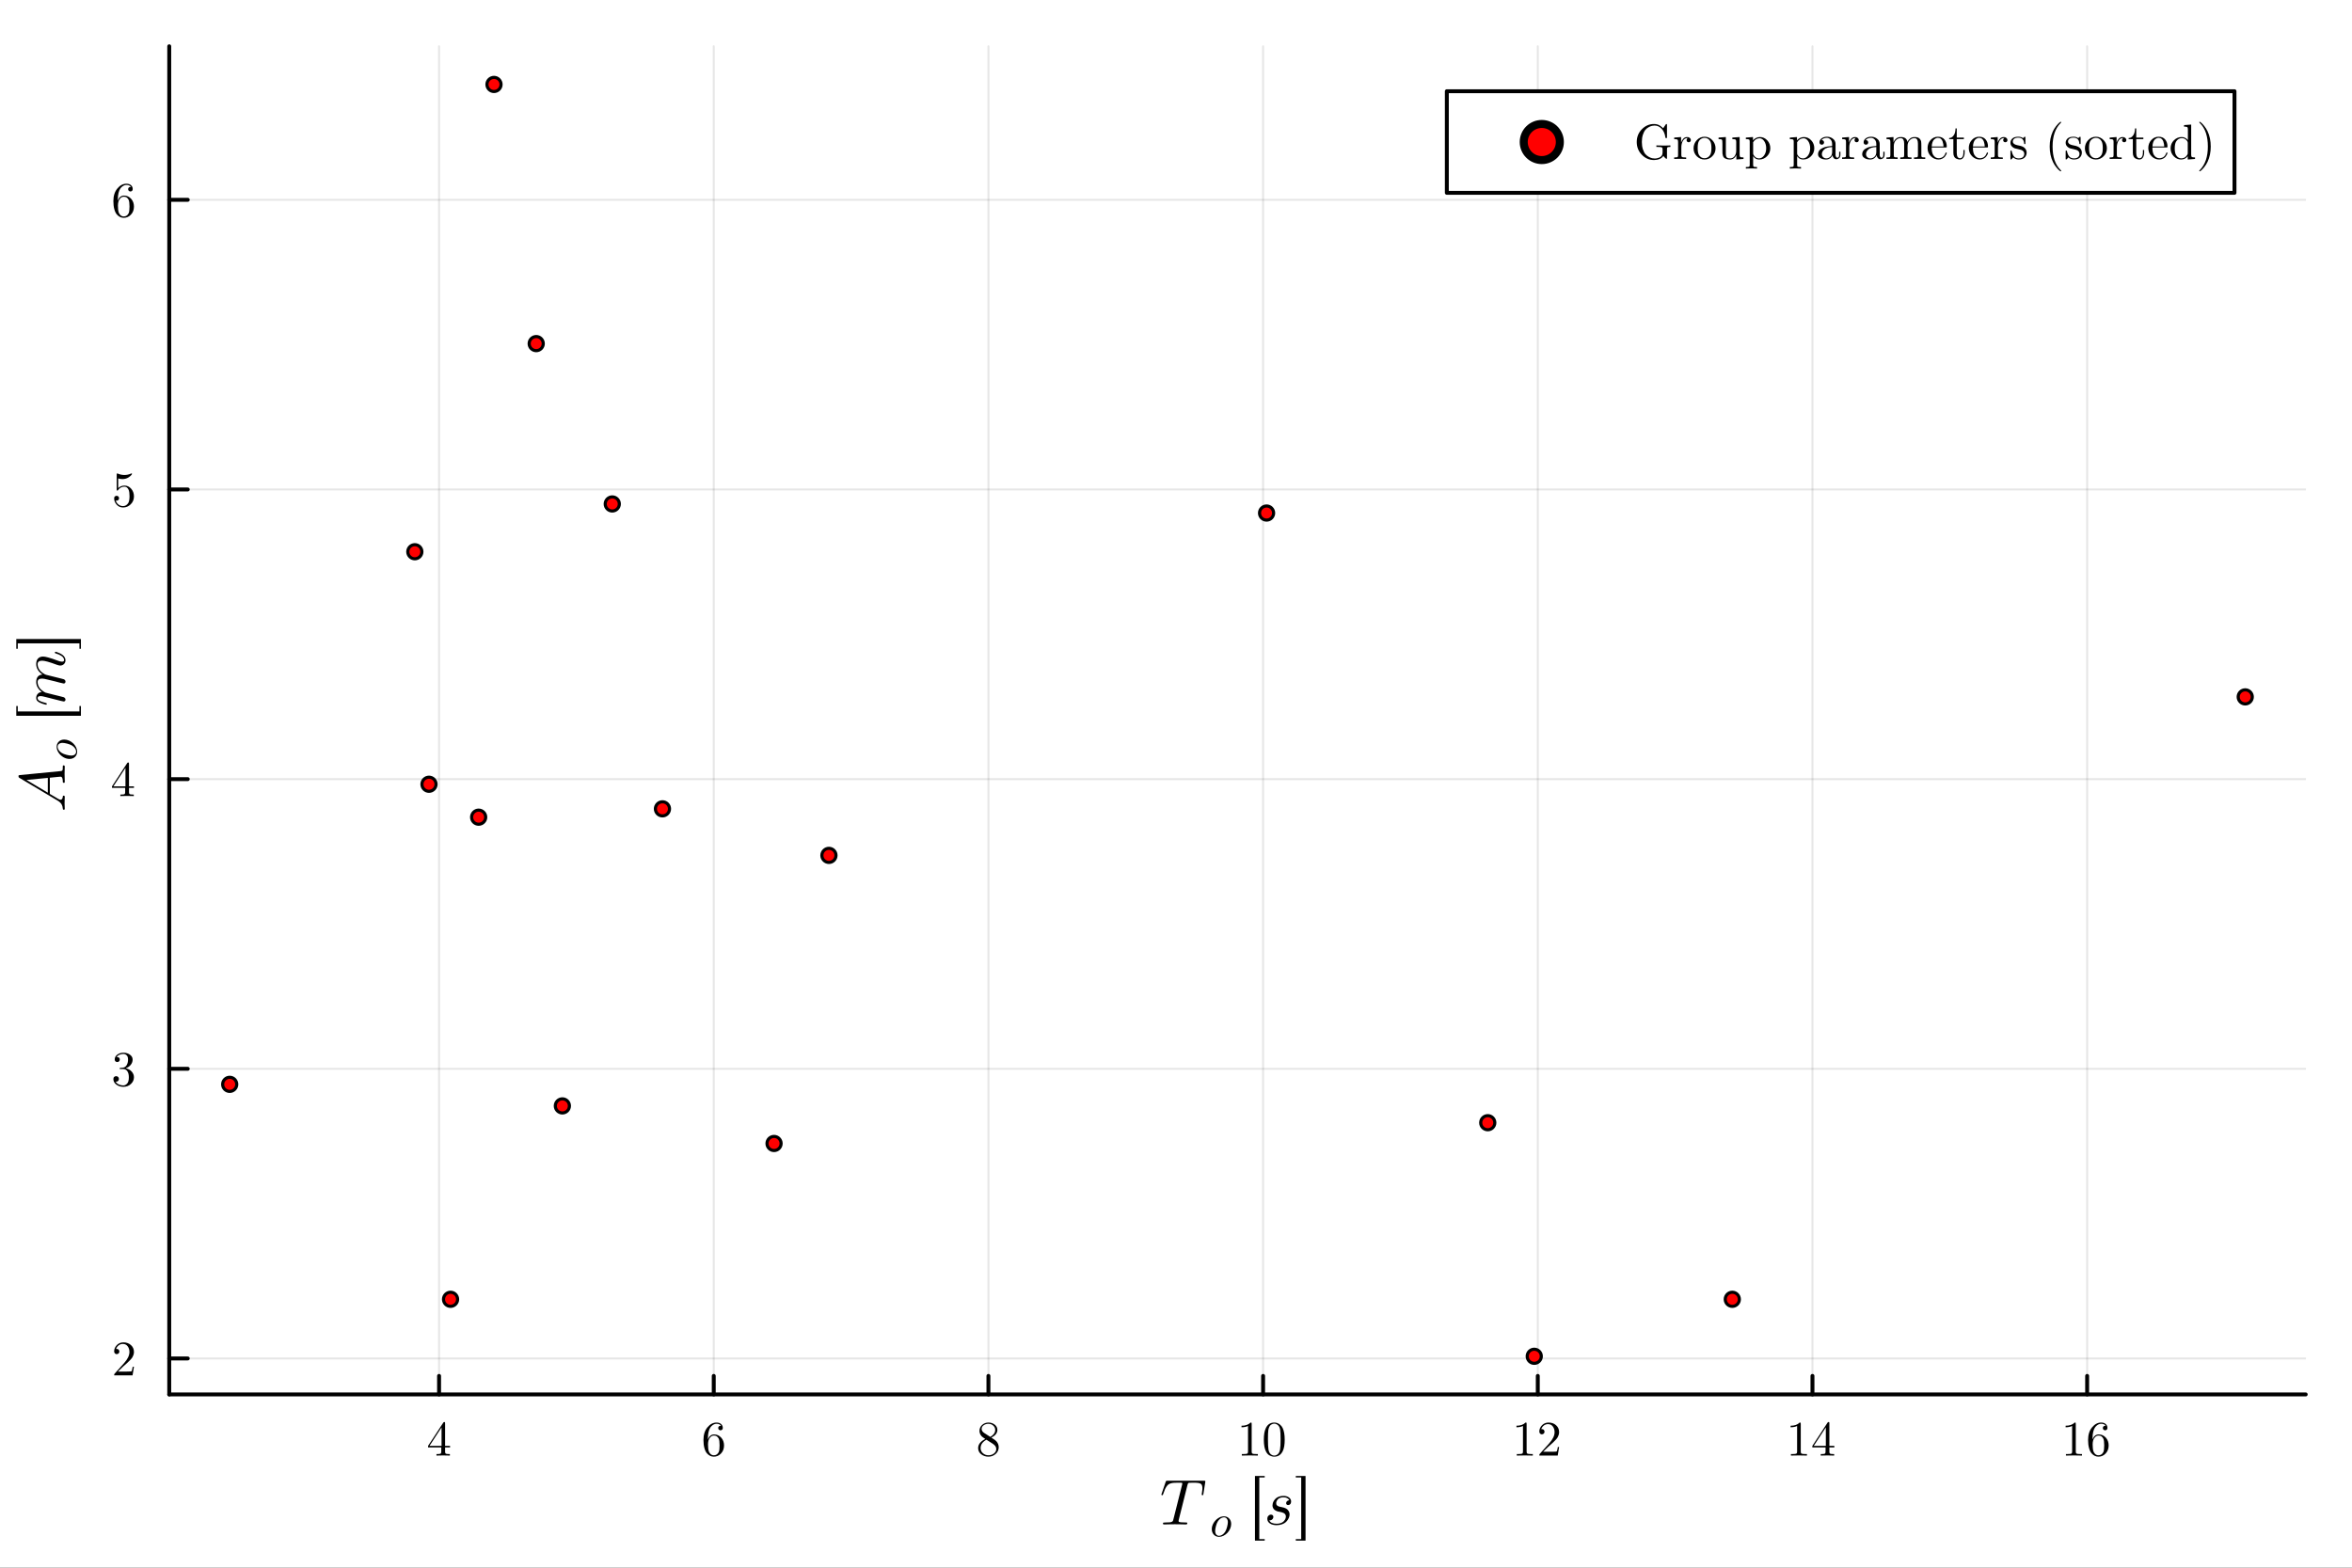 <?xml version="1.0" encoding="utf-8"?>
<svg xmlns="http://www.w3.org/2000/svg" xmlns:xlink="http://www.w3.org/1999/xlink" width="600" height="400" viewBox="0 0 2400 1600">
<rect x="0" y="0" width="2400" height="1600" fill="#333333" stroke="none"/>
<defs>
  <clipPath id="clip670">
    <rect x="0" y="0" width="2400" height="1600"/>
  </clipPath>
</defs>
<path clip-path="url(#clip670)" d="M0 1600 L2400 1600 L2400 0 L0 0  Z" fill="#ffffff" fill-rule="evenodd" fill-opacity="1"/>
<defs>
  <clipPath id="clip671">
    <rect x="480" y="0" width="1681" height="1600"/>
  </clipPath>
</defs>
<path clip-path="url(#clip670)" d="M172.691 1423.18 L2352.76 1423.18 L2352.76 47.244 L172.691 47.244  Z" fill="#ffffff" fill-rule="evenodd" fill-opacity="1"/>
<defs>
  <clipPath id="clip672">
    <rect x="172" y="47" width="2181" height="1377"/>
  </clipPath>
</defs>
<polyline clip-path="url(#clip672)" style="stroke:#000000; stroke-linecap:round; stroke-linejoin:round; stroke-width:2; stroke-opacity:0.1; fill:none" points="448.03,1423.18 448.03,47.244 "/>
<polyline clip-path="url(#clip672)" style="stroke:#000000; stroke-linecap:round; stroke-linejoin:round; stroke-width:2; stroke-opacity:0.1; fill:none" points="728.315,1423.18 728.315,47.244 "/>
<polyline clip-path="url(#clip672)" style="stroke:#000000; stroke-linecap:round; stroke-linejoin:round; stroke-width:2; stroke-opacity:0.1; fill:none" points="1008.6,1423.18 1008.6,47.244 "/>
<polyline clip-path="url(#clip672)" style="stroke:#000000; stroke-linecap:round; stroke-linejoin:round; stroke-width:2; stroke-opacity:0.1; fill:none" points="1288.88,1423.18 1288.88,47.244 "/>
<polyline clip-path="url(#clip672)" style="stroke:#000000; stroke-linecap:round; stroke-linejoin:round; stroke-width:2; stroke-opacity:0.1; fill:none" points="1569.17,1423.18 1569.17,47.244 "/>
<polyline clip-path="url(#clip672)" style="stroke:#000000; stroke-linecap:round; stroke-linejoin:round; stroke-width:2; stroke-opacity:0.1; fill:none" points="1849.45,1423.18 1849.45,47.244 "/>
<polyline clip-path="url(#clip672)" style="stroke:#000000; stroke-linecap:round; stroke-linejoin:round; stroke-width:2; stroke-opacity:0.1; fill:none" points="2129.74,1423.18 2129.74,47.244 "/>
<polyline clip-path="url(#clip670)" style="stroke:#000000; stroke-linecap:round; stroke-linejoin:round; stroke-width:4; stroke-opacity:1; fill:none" points="172.691,1423.18 2352.76,1423.18 "/>
<polyline clip-path="url(#clip670)" style="stroke:#000000; stroke-linecap:round; stroke-linejoin:round; stroke-width:4; stroke-opacity:1; fill:none" points="448.03,1423.18 448.03,1404.28 "/>
<polyline clip-path="url(#clip670)" style="stroke:#000000; stroke-linecap:round; stroke-linejoin:round; stroke-width:4; stroke-opacity:1; fill:none" points="728.315,1423.18 728.315,1404.28 "/>
<polyline clip-path="url(#clip670)" style="stroke:#000000; stroke-linecap:round; stroke-linejoin:round; stroke-width:4; stroke-opacity:1; fill:none" points="1008.6,1423.18 1008.6,1404.28 "/>
<polyline clip-path="url(#clip670)" style="stroke:#000000; stroke-linecap:round; stroke-linejoin:round; stroke-width:4; stroke-opacity:1; fill:none" points="1288.88,1423.18 1288.88,1404.28 "/>
<polyline clip-path="url(#clip670)" style="stroke:#000000; stroke-linecap:round; stroke-linejoin:round; stroke-width:4; stroke-opacity:1; fill:none" points="1569.17,1423.18 1569.17,1404.28 "/>
<polyline clip-path="url(#clip670)" style="stroke:#000000; stroke-linecap:round; stroke-linejoin:round; stroke-width:4; stroke-opacity:1; fill:none" points="1849.45,1423.18 1849.45,1404.28 "/>
<polyline clip-path="url(#clip670)" style="stroke:#000000; stroke-linecap:round; stroke-linejoin:round; stroke-width:4; stroke-opacity:1; fill:none" points="2129.74,1423.18 2129.74,1404.28 "/>
<path clip-path="url(#clip670)" d="M436.814 1477.23 L436.814 1475.67 L452.353 1451.93 Q452.748 1451.32 453.366 1451.34 Q453.934 1451.34 454.057 1451.56 Q454.181 1451.79 454.181 1452.65 L454.181 1475.67 L459.245 1475.67 L459.245 1477.23 L454.181 1477.23 L454.181 1481.63 Q454.181 1483.08 454.774 1483.55 Q455.391 1484.02 458.01 1484.02 L459.072 1484.02 L459.072 1485.58 Q456.997 1485.43 452.205 1485.43 Q447.437 1485.43 445.362 1485.58 L445.362 1484.02 L446.424 1484.02 Q449.043 1484.02 449.66 1483.58 Q450.278 1483.11 450.278 1481.63 L450.278 1477.23 L436.814 1477.23 M438.247 1475.67 L450.574 1475.67 L450.574 1456.8 L438.247 1475.67 Z" fill="#000000" fill-rule="nonzero" fill-opacity="1" /><path clip-path="url(#clip670)" d="M717.816 1469.6 Q717.816 1461.64 721.867 1456.78 Q725.918 1451.88 731.131 1451.88 Q734.169 1451.88 735.849 1453.44 Q737.554 1454.97 737.554 1457.34 Q737.554 1458.65 736.788 1459.22 Q736.022 1459.79 735.231 1459.79 Q734.317 1459.79 733.601 1459.17 Q732.885 1458.55 732.885 1457.44 Q732.885 1455.17 735.676 1455.17 Q734.367 1453.14 731.23 1453.14 Q730.266 1453.14 729.278 1453.44 Q728.29 1453.71 727.005 1454.65 Q725.721 1455.59 724.733 1457.07 Q723.744 1458.55 723.053 1461.35 Q722.361 1464.14 722.361 1467.77 L722.361 1468.98 Q724.436 1463.96 728.685 1463.99 Q732.934 1463.99 735.874 1467.23 Q738.813 1470.46 738.813 1475.25 Q738.813 1480.17 735.75 1483.43 Q732.687 1486.69 728.389 1486.69 Q726.462 1486.69 724.708 1485.88 Q722.979 1485.09 721.348 1483.26 Q719.742 1481.43 718.779 1477.92 Q717.816 1474.41 717.816 1469.6 M722.46 1474.14 Q722.46 1479.11 723.374 1481.48 Q723.522 1481.87 723.843 1482.42 Q724.189 1482.96 724.757 1483.68 Q725.35 1484.37 726.314 1484.84 Q727.277 1485.28 728.389 1485.28 Q731.773 1485.28 733.403 1482 Q734.268 1480.17 734.268 1475.2 Q734.268 1470.14 733.354 1468.29 Q731.798 1465.15 728.636 1465.15 Q726.511 1465.15 725.029 1466.61 Q723.571 1468.07 723.003 1470.02 Q722.46 1471.97 722.46 1474.14 Z" fill="#000000" fill-rule="nonzero" fill-opacity="1" /><path clip-path="url(#clip670)" d="M998.1 1477.95 Q998.1 1472.29 1005.39 1468.63 Q1002.25 1466.51 1001.68 1465.89 Q999.459 1463.42 999.459 1460.33 Q999.459 1456.8 1002.13 1454.35 Q1004.82 1451.88 1008.62 1451.88 Q1012.26 1451.88 1015 1453.98 Q1017.74 1456.08 1017.74 1459.42 Q1017.74 1464.11 1011.61 1467.27 Q1015.66 1469.79 1016.63 1470.86 Q1019.1 1473.6 1019.1 1477.08 Q1019.1 1481.13 1015.99 1483.92 Q1012.87 1486.69 1008.57 1486.69 Q1004.38 1486.69 1001.24 1484.25 Q998.1 1481.8 998.1 1477.95 M1000.62 1477.95 Q1000.62 1481.08 1002.97 1483.18 Q1005.34 1485.28 1008.62 1485.28 Q1011.81 1485.28 1014.18 1483.46 Q1016.58 1481.63 1016.58 1478.91 Q1016.58 1477.85 1016.21 1476.93 Q1015.86 1476.02 1015.15 1475.3 Q1014.45 1474.56 1014.01 1474.24 Q1013.59 1473.9 1012.77 1473.33 L1006.55 1469.4 Q1000.62 1472.68 1000.62 1477.95 M1001.68 1458.36 Q1001.68 1460.78 1004.23 1462.46 L1010.5 1466.51 Q1015.52 1463.57 1015.52 1459.42 Q1015.52 1456.73 1013.47 1454.95 Q1011.42 1453.14 1008.57 1453.14 Q1005.78 1453.14 1003.73 1454.63 Q1001.68 1456.08 1001.68 1458.36 Z" fill="#000000" fill-rule="nonzero" fill-opacity="1" /><path clip-path="url(#clip670)" d="M1266.85 1456.7 L1266.85 1455.12 Q1272.93 1455.12 1276.06 1451.88 Q1276.93 1451.88 1277.08 1452.08 Q1277.22 1452.28 1277.22 1453.19 L1277.22 1481.58 Q1277.22 1483.08 1277.97 1483.55 Q1278.71 1484.02 1281.94 1484.02 L1283.55 1484.02 L1283.55 1485.58 Q1281.77 1485.43 1275.35 1485.43 Q1268.92 1485.43 1267.17 1485.58 L1267.17 1484.02 L1268.78 1484.02 Q1271.96 1484.02 1272.73 1483.58 Q1273.49 1483.11 1273.49 1481.58 L1273.49 1455.37 Q1270.85 1456.7 1266.85 1456.7 Z" fill="#000000" fill-rule="nonzero" fill-opacity="1" /><path clip-path="url(#clip670)" d="M1289.63 1469.4 Q1289.63 1461.96 1291.5 1457.91 Q1294.12 1451.88 1300.3 1451.88 Q1301.61 1451.88 1302.97 1452.26 Q1304.35 1452.6 1306.08 1453.96 Q1307.83 1455.32 1308.89 1457.54 Q1310.92 1461.84 1310.92 1469.4 Q1310.92 1476.79 1309.04 1480.81 Q1306.3 1486.69 1300.25 1486.69 Q1297.98 1486.69 1295.65 1485.53 Q1293.36 1484.37 1291.9 1481.58 Q1289.63 1477.4 1289.63 1469.4 M1293.82 1468.78 Q1293.82 1476.41 1294.37 1479.45 Q1294.99 1482.74 1296.67 1484.17 Q1298.37 1485.58 1300.25 1485.58 Q1302.27 1485.58 1303.95 1484.07 Q1305.66 1482.54 1306.18 1479.26 Q1306.74 1476.02 1306.72 1468.78 Q1306.72 1461.74 1306.23 1458.92 Q1305.56 1455.64 1303.78 1454.33 Q1302.03 1453 1300.25 1453 Q1299.58 1453 1298.86 1453.19 Q1298.17 1453.39 1297.16 1453.96 Q1296.15 1454.53 1295.36 1455.94 Q1294.59 1457.34 1294.22 1459.47 Q1293.82 1462.21 1293.82 1468.78 Z" fill="#000000" fill-rule="nonzero" fill-opacity="1" /><path clip-path="url(#clip670)" d="M1547.41 1456.7 L1547.41 1455.12 Q1553.48 1455.12 1556.62 1451.88 Q1557.48 1451.88 1557.63 1452.08 Q1557.78 1452.28 1557.78 1453.19 L1557.78 1481.58 Q1557.78 1483.08 1558.52 1483.55 Q1559.26 1484.02 1562.5 1484.02 L1564.1 1484.02 L1564.1 1485.58 Q1562.33 1485.43 1555.9 1485.43 Q1549.48 1485.43 1547.73 1485.58 L1547.73 1484.02 L1549.33 1484.02 Q1552.52 1484.02 1553.28 1483.58 Q1554.05 1483.11 1554.05 1481.58 L1554.05 1455.37 Q1551.41 1456.7 1547.41 1456.7 Z" fill="#000000" fill-rule="nonzero" fill-opacity="1" /><path clip-path="url(#clip670)" d="M1570.73 1485.58 Q1570.73 1484.67 1570.8 1484.39 Q1570.9 1484.12 1571.29 1483.7 L1581 1472.88 Q1586.31 1466.9 1586.31 1461.69 Q1586.31 1458.31 1584.53 1455.89 Q1582.78 1453.47 1579.54 1453.47 Q1577.32 1453.47 1575.44 1454.82 Q1573.57 1456.18 1572.7 1458.6 Q1572.85 1458.55 1573.37 1458.55 Q1574.63 1458.55 1575.32 1459.34 Q1576.04 1460.14 1576.04 1461.2 Q1576.04 1462.56 1575.15 1463.22 Q1574.28 1463.87 1573.42 1463.87 Q1573.07 1463.87 1572.6 1463.79 Q1572.16 1463.72 1571.44 1463.03 Q1570.73 1462.31 1570.73 1461.05 Q1570.73 1457.52 1573.39 1454.7 Q1576.09 1451.88 1580.19 1451.88 Q1584.83 1451.88 1587.87 1454.65 Q1590.93 1457.39 1590.93 1461.69 Q1590.93 1463.2 1590.46 1464.58 Q1590.02 1465.94 1589.4 1467 Q1588.81 1468.07 1587.18 1469.77 Q1585.55 1471.47 1584.24 1472.68 Q1582.93 1473.9 1579.99 1476.46 L1574.63 1481.68 L1583.74 1481.68 Q1588.19 1481.68 1588.54 1481.28 Q1589.03 1480.57 1589.65 1476.79 L1590.93 1476.79 L1589.5 1485.58 L1570.73 1485.58 Z" fill="#000000" fill-rule="nonzero" fill-opacity="1" /><path clip-path="url(#clip670)" d="M1827.13 1456.7 L1827.13 1455.12 Q1833.21 1455.12 1836.35 1451.88 Q1837.21 1451.88 1837.36 1452.08 Q1837.51 1452.28 1837.51 1453.19 L1837.51 1481.58 Q1837.51 1483.08 1838.25 1483.55 Q1838.99 1484.02 1842.23 1484.02 L1843.83 1484.02 L1843.83 1485.58 Q1842.06 1485.43 1835.63 1485.43 Q1829.21 1485.43 1827.46 1485.58 L1827.46 1484.02 L1829.06 1484.02 Q1832.25 1484.02 1833.01 1483.58 Q1833.78 1483.11 1833.78 1481.58 L1833.78 1455.37 Q1831.14 1456.7 1827.13 1456.7 Z" fill="#000000" fill-rule="nonzero" fill-opacity="1" /><path clip-path="url(#clip670)" d="M1849.34 1477.23 L1849.34 1475.67 L1864.88 1451.93 Q1865.28 1451.32 1865.89 1451.34 Q1866.46 1451.34 1866.59 1451.56 Q1866.71 1451.79 1866.71 1452.65 L1866.71 1475.67 L1871.77 1475.67 L1871.77 1477.23 L1866.71 1477.23 L1866.71 1481.63 Q1866.71 1483.08 1867.3 1483.55 Q1867.92 1484.02 1870.54 1484.02 L1871.6 1484.02 L1871.6 1485.58 Q1869.53 1485.43 1864.73 1485.43 Q1859.97 1485.43 1857.89 1485.58 L1857.89 1484.02 L1858.95 1484.02 Q1861.57 1484.02 1862.19 1483.58 Q1862.81 1483.11 1862.81 1481.63 L1862.81 1477.23 L1849.34 1477.23 M1850.78 1475.67 L1863.1 1475.67 L1863.1 1456.8 L1850.78 1475.67 Z" fill="#000000" fill-rule="nonzero" fill-opacity="1" /><path clip-path="url(#clip670)" d="M2107.78 1456.7 L2107.78 1455.12 Q2113.85 1455.12 2116.99 1451.88 Q2117.86 1451.88 2118 1452.08 Q2118.15 1452.28 2118.15 1453.19 L2118.15 1481.58 Q2118.15 1483.08 2118.89 1483.55 Q2119.64 1484.02 2122.87 1484.02 L2124.48 1484.02 L2124.48 1485.58 Q2122.7 1485.43 2116.28 1485.43 Q2109.85 1485.43 2108.1 1485.58 L2108.1 1484.02 L2109.7 1484.02 Q2112.89 1484.02 2113.66 1483.58 Q2114.42 1483.11 2114.42 1481.58 L2114.42 1455.37 Q2111.78 1456.7 2107.78 1456.7 Z" fill="#000000" fill-rule="nonzero" fill-opacity="1" /><path clip-path="url(#clip670)" d="M2130.7 1469.6 Q2130.7 1461.64 2134.75 1456.78 Q2138.8 1451.88 2144.02 1451.88 Q2147.06 1451.88 2148.74 1453.44 Q2150.44 1454.97 2150.44 1457.34 Q2150.44 1458.65 2149.67 1459.22 Q2148.91 1459.79 2148.12 1459.79 Q2147.2 1459.79 2146.49 1459.17 Q2145.77 1458.55 2145.77 1457.44 Q2145.77 1455.17 2148.56 1455.17 Q2147.25 1453.14 2144.12 1453.14 Q2143.15 1453.14 2142.16 1453.44 Q2141.18 1453.71 2139.89 1454.65 Q2138.61 1455.59 2137.62 1457.07 Q2136.63 1458.55 2135.94 1461.35 Q2135.25 1464.14 2135.25 1467.77 L2135.25 1468.98 Q2137.32 1463.96 2141.57 1463.99 Q2145.82 1463.99 2148.76 1467.23 Q2151.7 1470.46 2151.7 1475.25 Q2151.7 1480.17 2148.64 1483.43 Q2145.57 1486.69 2141.28 1486.69 Q2139.35 1486.69 2137.59 1485.88 Q2135.87 1485.09 2134.23 1483.26 Q2132.63 1481.43 2131.67 1477.92 Q2130.7 1474.41 2130.7 1469.6 M2135.35 1474.14 Q2135.35 1479.11 2136.26 1481.48 Q2136.41 1481.87 2136.73 1482.42 Q2137.08 1482.96 2137.64 1483.68 Q2138.24 1484.37 2139.2 1484.84 Q2140.16 1485.28 2141.28 1485.28 Q2144.66 1485.28 2146.29 1482 Q2147.15 1480.17 2147.15 1475.2 Q2147.15 1470.14 2146.24 1468.29 Q2144.68 1465.15 2141.52 1465.15 Q2139.4 1465.15 2137.92 1466.61 Q2136.46 1468.07 2135.89 1470.02 Q2135.35 1471.97 2135.35 1474.14 Z" fill="#000000" fill-rule="nonzero" fill-opacity="1" /><path clip-path="url(#clip670)" d="M1229.93 1511.94 Q1229.93 1512.55 1229.8 1513.07 L1228 1524.53 Q1227.9 1525.4 1227.71 1525.72 Q1227.55 1526.05 1227.03 1526.05 Q1226.23 1526.05 1226.23 1525.21 Q1226.23 1524.72 1226.42 1523.95 Q1226.97 1520.31 1226.97 1518.67 Q1226.97 1517.58 1226.74 1516.77 Q1226.55 1515.93 1226.23 1515.35 Q1225.94 1514.77 1225.26 1514.39 Q1224.59 1514 1223.94 1513.77 Q1223.3 1513.55 1222.14 1513.45 Q1220.98 1513.32 1219.98 1513.29 Q1218.98 1513.26 1217.34 1513.26 Q1213.77 1513.26 1213.19 1513.39 Q1212.57 1513.55 1212.25 1514.03 Q1211.96 1514.48 1211.64 1515.84 L1202.88 1550.84 L1202.62 1552.23 Q1202.62 1553 1203.11 1553.26 Q1203.59 1553.52 1205.07 1553.68 Q1207.2 1553.84 1209.29 1553.84 Q1209.35 1553.84 1209.48 1553.84 Q1210.19 1553.84 1210.48 1553.87 Q1210.77 1553.87 1211.06 1553.94 Q1211.35 1554 1211.41 1554.16 Q1211.51 1554.29 1211.51 1554.55 Q1211.51 1555.16 1211.25 1555.48 Q1211 1555.77 1210.74 1555.84 Q1210.51 1555.87 1210.06 1555.87 Q1209.16 1555.87 1207.23 1555.8 Q1205.3 1555.74 1204.33 1555.74 L1198.85 1555.67 L1193.25 1555.74 Q1192.38 1555.74 1190.55 1555.8 Q1188.71 1555.87 1187.84 1555.87 Q1186.71 1555.87 1186.71 1555.06 Q1186.71 1554.16 1187.13 1554 Q1187.58 1553.84 1189.48 1553.84 Q1192.16 1553.84 1193.6 1553.71 Q1195.05 1553.58 1195.83 1553.13 Q1196.63 1552.68 1196.86 1552.23 Q1197.08 1551.75 1197.34 1550.65 L1206.2 1515.45 Q1206.46 1514.68 1206.46 1514.06 Q1206.46 1513.74 1206.36 1513.61 Q1206.29 1513.48 1205.88 1513.39 Q1205.46 1513.26 1204.59 1513.26 L1202.01 1513.26 Q1199.37 1513.26 1197.73 1513.39 Q1196.12 1513.48 1194.57 1513.97 Q1193.06 1514.45 1192.16 1515.13 Q1191.29 1515.8 1190.32 1517.19 Q1189.35 1518.57 1188.65 1520.25 Q1187.97 1521.92 1187 1524.66 Q1186.68 1525.56 1186.49 1525.82 Q1186.33 1526.05 1185.88 1526.05 Q1185.55 1526.05 1185.3 1525.85 Q1185.07 1525.63 1185.07 1525.34 Q1185.39 1524.27 1185.46 1524.15 L1189.42 1512.52 Q1189.74 1511.58 1190.03 1511.42 Q1190.35 1511.23 1191.54 1511.23 L1228.13 1511.23 Q1228.71 1511.23 1228.9 1511.23 Q1229.1 1511.23 1229.42 1511.29 Q1229.74 1511.36 1229.84 1511.52 Q1229.93 1511.68 1229.93 1511.94 Z" fill="#000000" fill-rule="nonzero" fill-opacity="1" /><path clip-path="url(#clip670)" d="M1256.3 1555.39 Q1256.3 1557.85 1255.22 1560.29 Q1254.14 1562.7 1252.4 1564.5 Q1250.69 1566.28 1248.44 1567.41 Q1246.18 1568.51 1243.93 1568.51 Q1240.7 1568.51 1238.61 1566.33 Q1236.53 1564.12 1236.53 1560.69 Q1236.53 1557.49 1238.31 1554.45 Q1240.12 1551.38 1243 1549.49 Q1245.89 1547.59 1248.91 1547.59 Q1252.09 1547.59 1254.18 1549.73 Q1256.3 1551.88 1256.3 1555.39 M1252.92 1553.59 Q1252.92 1551.4 1251.86 1550.01 Q1250.8 1548.61 1248.86 1548.61 Q1248.3 1548.61 1247.65 1548.79 Q1246.99 1548.95 1246.14 1549.37 Q1245.3 1549.8 1244.36 1550.7 Q1243.43 1551.58 1242.62 1552.85 Q1241.56 1554.51 1240.75 1557.58 Q1239.96 1560.62 1239.96 1562.45 Q1239.96 1564.97 1241.13 1566.24 Q1242.3 1567.48 1243.97 1567.48 Q1245.6 1567.48 1247.31 1566.35 Q1249.04 1565.2 1250.24 1563.24 Q1251.43 1561.21 1252.18 1558.23 Q1252.92 1555.24 1252.92 1553.59 Z" fill="#000000" fill-rule="nonzero" fill-opacity="1" /><path clip-path="url(#clip670)" d="M1280.58 1572.36 L1280.58 1506.4 L1290.53 1506.4 L1290.53 1507.91 L1284.99 1507.91 L1284.99 1570.84 L1290.53 1570.84 L1290.53 1572.36 L1280.58 1572.36 Z" fill="#000000" fill-rule="nonzero" fill-opacity="1" /><path clip-path="url(#clip670)" d="M1317.47 1532.39 Q1317.47 1534.19 1316.57 1535.16 Q1315.67 1536.09 1314.44 1536.09 Q1313.45 1536.09 1312.9 1535.51 Q1312.38 1534.93 1312.38 1534.16 Q1312.38 1533.03 1313.28 1532.13 Q1314.22 1531.23 1315.57 1531.2 Q1315.12 1530.01 1313.93 1529.3 Q1312.74 1528.56 1311.67 1528.36 Q1310.64 1528.17 1309.61 1528.17 Q1307.58 1528.17 1306.04 1528.81 Q1304.49 1529.46 1303.72 1530.46 Q1302.95 1531.42 1302.59 1532.36 Q1302.24 1533.29 1302.24 1534.1 Q1302.24 1534.81 1302.4 1535.38 Q1302.59 1535.93 1303.04 1536.35 Q1303.49 1536.74 1303.82 1537 Q1304.17 1537.25 1304.94 1537.48 Q1305.72 1537.7 1306.04 1537.8 Q1306.36 1537.86 1307.26 1538.06 Q1309.13 1538.44 1309.97 1538.67 Q1310.8 1538.86 1311.9 1539.41 Q1313.03 1539.96 1313.86 1540.83 Q1315.89 1542.86 1315.89 1545.66 Q1315.89 1546.69 1315.54 1547.95 Q1315.22 1549.2 1314.28 1550.78 Q1313.35 1552.36 1311.93 1553.61 Q1310.51 1554.87 1308.07 1555.74 Q1305.65 1556.61 1302.62 1556.61 Q1298.4 1556.61 1295.8 1554.84 Q1293.19 1553.03 1293.19 1550.2 Q1293.19 1548.14 1294.31 1547.01 Q1295.44 1545.85 1296.89 1545.85 Q1297.99 1545.85 1298.66 1546.46 Q1299.34 1547.04 1299.34 1548.14 Q1299.34 1549.62 1298.15 1550.75 Q1296.96 1551.87 1295.18 1551.65 Q1296.7 1555.13 1302.69 1555.13 Q1304.94 1555.13 1306.68 1554.55 Q1308.45 1553.94 1309.42 1553.1 Q1310.42 1552.23 1311.06 1551.17 Q1311.71 1550.1 1311.9 1549.3 Q1312.12 1548.49 1312.12 1547.88 Q1312.12 1546.82 1311.71 1546.01 Q1311.29 1545.21 1310.71 1544.76 Q1310.16 1544.27 1309.1 1543.89 Q1308.07 1543.47 1307.33 1543.31 Q1306.59 1543.15 1305.26 1542.89 Q1304.65 1542.76 1304.27 1542.7 Q1303.88 1542.6 1303.07 1542.34 Q1302.3 1542.05 1301.75 1541.76 Q1301.24 1541.47 1300.56 1540.96 Q1299.89 1540.44 1299.47 1539.83 Q1299.05 1539.22 1298.76 1538.32 Q1298.47 1537.41 1298.47 1536.35 Q1298.47 1535.38 1298.76 1534.23 Q1299.08 1533.07 1299.89 1531.71 Q1300.72 1530.36 1301.92 1529.27 Q1303.11 1528.17 1305.1 1527.46 Q1307.13 1526.72 1309.61 1526.72 Q1313.22 1526.72 1315.35 1528.4 Q1317.47 1530.04 1317.47 1532.39 Z" fill="#000000" fill-rule="nonzero" fill-opacity="1" /><path clip-path="url(#clip670)" d="M1322.23 1570.84 L1327.77 1570.84 L1327.77 1507.91 L1322.23 1507.91 L1322.23 1506.4 L1332.18 1506.4 L1332.18 1572.36 L1322.23 1572.36 L1322.23 1570.84 Z" fill="#000000" fill-rule="nonzero" fill-opacity="1" /><polyline clip-path="url(#clip672)" style="stroke:#000000; stroke-linecap:round; stroke-linejoin:round; stroke-width:2; stroke-opacity:0.1; fill:none" points="172.691,1386.46 2352.76,1386.46 "/>
<polyline clip-path="url(#clip672)" style="stroke:#000000; stroke-linecap:round; stroke-linejoin:round; stroke-width:2; stroke-opacity:0.1; fill:none" points="172.691,1090.83 2352.76,1090.83 "/>
<polyline clip-path="url(#clip672)" style="stroke:#000000; stroke-linecap:round; stroke-linejoin:round; stroke-width:2; stroke-opacity:0.1; fill:none" points="172.691,795.192 2352.76,795.192 "/>
<polyline clip-path="url(#clip672)" style="stroke:#000000; stroke-linecap:round; stroke-linejoin:round; stroke-width:2; stroke-opacity:0.1; fill:none" points="172.691,499.556 2352.76,499.556 "/>
<polyline clip-path="url(#clip672)" style="stroke:#000000; stroke-linecap:round; stroke-linejoin:round; stroke-width:2; stroke-opacity:0.1; fill:none" points="172.691,203.921 2352.76,203.921 "/>
<polyline clip-path="url(#clip670)" style="stroke:#000000; stroke-linecap:round; stroke-linejoin:round; stroke-width:4; stroke-opacity:1; fill:none" points="172.691,1423.18 172.691,47.244 "/>
<polyline clip-path="url(#clip670)" style="stroke:#000000; stroke-linecap:round; stroke-linejoin:round; stroke-width:4; stroke-opacity:1; fill:none" points="172.691,1386.46 191.588,1386.46 "/>
<polyline clip-path="url(#clip670)" style="stroke:#000000; stroke-linecap:round; stroke-linejoin:round; stroke-width:4; stroke-opacity:1; fill:none" points="172.691,1090.83 191.588,1090.83 "/>
<polyline clip-path="url(#clip670)" style="stroke:#000000; stroke-linecap:round; stroke-linejoin:round; stroke-width:4; stroke-opacity:1; fill:none" points="172.691,795.192 191.588,795.192 "/>
<polyline clip-path="url(#clip670)" style="stroke:#000000; stroke-linecap:round; stroke-linejoin:round; stroke-width:4; stroke-opacity:1; fill:none" points="172.691,499.556 191.588,499.556 "/>
<polyline clip-path="url(#clip670)" style="stroke:#000000; stroke-linecap:round; stroke-linejoin:round; stroke-width:4; stroke-opacity:1; fill:none" points="172.691,203.921 191.588,203.921 "/>
<path clip-path="url(#clip670)" d="M116.483 1403.74 Q116.483 1402.83 116.558 1402.56 Q116.656 1402.29 117.052 1401.87 L126.76 1391.05 Q132.071 1385.07 132.071 1379.86 Q132.071 1376.47 130.293 1374.05 Q128.539 1371.63 125.303 1371.63 Q123.079 1371.63 121.202 1372.99 Q119.324 1374.35 118.46 1376.77 Q118.608 1376.72 119.127 1376.72 Q120.387 1376.72 121.078 1377.51 Q121.795 1378.3 121.795 1379.36 Q121.795 1380.72 120.905 1381.39 Q120.041 1382.03 119.176 1382.03 Q118.83 1382.03 118.361 1381.96 Q117.916 1381.88 117.2 1381.19 Q116.483 1380.47 116.483 1379.21 Q116.483 1375.68 119.151 1372.87 Q121.844 1370.05 125.945 1370.05 Q130.589 1370.05 133.628 1372.82 Q136.691 1375.56 136.691 1379.86 Q136.691 1381.36 136.221 1382.75 Q135.777 1384.11 135.159 1385.17 Q134.566 1386.23 132.936 1387.93 Q131.305 1389.64 129.996 1390.85 Q128.687 1392.06 125.747 1394.63 L120.387 1399.84 L129.502 1399.84 Q133.949 1399.84 134.295 1399.45 Q134.789 1398.73 135.406 1394.95 L136.691 1394.95 L135.258 1403.74 L116.483 1403.74 Z" fill="#000000" fill-rule="nonzero" fill-opacity="1" /><path clip-path="url(#clip670)" d="M115.693 1101.29 Q115.693 1099.78 116.558 1099.07 Q117.422 1098.35 118.534 1098.35 Q119.695 1098.35 120.51 1099.12 Q121.35 1099.86 121.35 1101.17 Q121.35 1102.57 120.362 1103.37 Q119.398 1104.16 118.015 1103.96 Q119.226 1105.98 121.449 1106.9 Q123.697 1107.81 125.772 1107.81 Q127.946 1107.81 129.7 1105.93 Q131.478 1104.06 131.478 1099.46 Q131.478 1095.56 129.947 1093.31 Q128.44 1091.06 125.451 1091.06 L123.227 1091.06 Q122.462 1091.06 122.239 1090.99 Q122.017 1090.91 122.017 1090.49 Q122.017 1090 122.783 1089.9 Q123.549 1089.9 124.759 1089.75 Q127.699 1089.65 129.255 1087.11 Q130.663 1084.74 130.663 1081.35 Q130.663 1078.27 129.181 1076.98 Q127.723 1075.67 125.821 1075.67 Q124.043 1075.67 122.091 1076.41 Q120.14 1077.16 119.077 1078.81 Q122.215 1078.81 122.215 1081.35 Q122.215 1082.47 121.498 1083.21 Q120.807 1083.92 119.645 1083.92 Q118.534 1083.92 117.793 1083.23 Q117.052 1082.52 117.052 1081.31 Q117.052 1078.41 119.621 1076.41 Q122.215 1074.41 126.019 1074.41 Q129.774 1074.41 132.541 1076.39 Q135.332 1078.37 135.332 1081.4 Q135.332 1084.39 133.356 1086.84 Q131.38 1089.28 128.242 1090.3 Q132.096 1091.06 134.393 1093.68 Q136.691 1096.28 136.691 1099.46 Q136.691 1103.41 133.578 1106.33 Q130.466 1109.22 125.92 1109.22 Q121.721 1109.22 118.707 1106.95 Q115.693 1104.67 115.693 1101.29 Z" fill="#000000" fill-rule="nonzero" fill-opacity="1" /><path clip-path="url(#clip670)" d="M114.26 804.123 L114.26 802.566 L129.799 778.826 Q130.194 778.209 130.811 778.234 Q131.38 778.234 131.503 778.456 Q131.627 778.678 131.627 779.543 L131.627 802.566 L136.691 802.566 L136.691 804.123 L131.627 804.123 L131.627 808.52 Q131.627 809.977 132.219 810.447 Q132.837 810.916 135.456 810.916 L136.518 810.916 L136.518 812.472 Q134.443 812.324 129.65 812.324 Q124.883 812.324 122.808 812.472 L122.808 810.916 L123.87 810.916 Q126.488 810.916 127.106 810.471 Q127.723 810.002 127.723 808.52 L127.723 804.123 L114.26 804.123 M115.693 802.566 L128.02 802.566 L128.02 783.693 L115.693 802.566 Z" fill="#000000" fill-rule="nonzero" fill-opacity="1" /><path clip-path="url(#clip670)" d="M116.483 508.684 Q116.483 507.177 117.299 506.609 Q118.114 506.016 118.978 506.016 Q120.14 506.016 120.807 506.758 Q121.498 507.474 121.498 508.487 Q121.498 509.5 120.807 510.241 Q120.14 510.957 118.978 510.957 Q118.41 510.957 118.114 510.858 Q118.781 513.18 120.807 514.86 Q122.857 516.54 125.55 516.54 Q128.934 516.54 130.96 513.255 Q132.17 511.13 132.17 506.313 Q132.17 502.064 131.256 499.939 Q129.848 496.703 126.958 496.703 Q122.857 496.703 120.436 500.236 Q120.14 500.68 119.794 500.705 Q119.3 500.705 119.176 500.433 Q119.077 500.137 119.077 499.371 L119.077 484.401 Q119.077 483.191 119.571 483.191 Q119.769 483.191 120.189 483.339 Q123.376 484.747 126.908 484.772 Q130.54 484.772 133.801 483.289 Q134.048 483.141 134.196 483.141 Q134.69 483.141 134.715 483.709 Q134.715 483.907 134.295 484.5 Q133.899 485.068 133.035 485.834 Q132.17 486.575 131.058 487.291 Q129.947 488.008 128.316 488.502 Q126.711 488.971 124.932 488.971 Q122.808 488.971 120.634 488.304 L120.634 498.161 Q123.252 495.592 127.056 495.592 Q131.108 495.592 133.899 498.852 Q136.691 502.113 136.691 506.659 Q136.691 511.426 133.381 514.687 Q130.095 517.948 125.648 517.948 Q121.597 517.948 119.028 515.058 Q116.483 512.168 116.483 508.684 Z" fill="#000000" fill-rule="nonzero" fill-opacity="1" /><path clip-path="url(#clip670)" d="M115.693 205.217 Q115.693 197.263 119.744 192.396 Q123.796 187.505 129.008 187.505 Q132.047 187.505 133.726 189.061 Q135.431 190.593 135.431 192.965 Q135.431 194.274 134.665 194.842 Q133.899 195.41 133.109 195.41 Q132.195 195.41 131.478 194.793 Q130.762 194.175 130.762 193.063 Q130.762 190.791 133.553 190.791 Q132.244 188.765 129.107 188.765 Q128.143 188.765 127.155 189.061 Q126.167 189.333 124.883 190.272 Q123.598 191.211 122.61 192.693 Q121.622 194.175 120.93 196.967 Q120.238 199.758 120.238 203.389 L120.238 204.6 Q122.313 199.585 126.562 199.61 Q130.811 199.61 133.751 202.846 Q136.691 206.082 136.691 210.875 Q136.691 215.791 133.628 219.051 Q130.564 222.312 126.266 222.312 Q124.339 222.312 122.585 221.497 Q120.856 220.706 119.226 218.878 Q117.62 217.05 116.656 213.543 Q115.693 210.035 115.693 205.217 M120.337 209.763 Q120.337 214.728 121.251 217.1 Q121.399 217.495 121.721 218.039 Q122.066 218.582 122.635 219.298 Q123.227 219.99 124.191 220.459 Q125.154 220.904 126.266 220.904 Q129.65 220.904 131.281 217.619 Q132.145 215.791 132.145 210.825 Q132.145 205.761 131.231 203.908 Q129.675 200.771 126.513 200.771 Q124.389 200.771 122.906 202.228 Q121.449 203.686 120.881 205.637 Q120.337 207.589 120.337 209.763 Z" fill="#000000" fill-rule="nonzero" fill-opacity="1" /><path clip-path="url(#clip670)" d="M64.764 781.176 Q65.376 781.176 65.698 781.434 Q65.987 781.66 66.052 781.885 Q66.084 782.078 66.084 782.368 Q66.084 783.205 65.987 786.104 Q65.891 789.003 65.891 789.84 Q65.891 791.192 65.987 793.962 Q66.084 796.732 66.084 798.085 Q66.084 798.986 65.343 798.986 Q64.86 798.986 64.603 798.89 Q64.313 798.793 64.216 798.535 Q64.087 798.246 64.087 798.085 Q64.055 797.891 64.055 797.408 Q64.055 796.764 63.991 796.088 Q63.894 795.411 63.701 794.574 Q63.508 793.737 63.025 793.221 Q62.541 792.674 61.865 792.674 Q61.575 792.674 59.192 792.899 Q56.809 793.125 54.039 793.415 Q51.237 793.705 50.851 793.737 L50.851 810.291 Q53.459 811.804 55.263 812.867 Q57.066 813.93 57.678 814.316 Q58.29 814.703 58.677 814.928 Q59.063 815.154 59.289 815.282 Q60.996 816.216 61.736 816.216 Q63.797 816.216 64.055 813.125 Q64.055 812.062 64.828 812.062 Q65.408 812.062 65.73 812.32 Q66.02 812.577 66.052 812.803 Q66.084 812.996 66.084 813.318 Q66.084 814.381 65.987 816.603 Q65.891 818.825 65.891 819.92 Q65.891 820.854 65.987 822.786 Q66.084 824.719 66.084 825.588 Q66.084 825.975 65.859 826.2 Q65.633 826.426 65.343 826.426 Q64.892 826.426 64.635 826.361 Q64.377 826.265 64.248 826.007 Q64.12 825.749 64.12 825.621 Q64.087 825.492 64.055 825.041 Q63.894 822.593 62.735 820.693 Q61.543 818.761 58.483 816.925 L19.965 793.994 Q19.579 793.769 19.386 793.608 Q19.192 793.447 19.031 793.125 Q18.87 792.771 18.87 792.255 Q18.87 791.45 19.128 791.289 Q19.353 791.128 20.448 791.031 L61.672 787.006 Q62.541 786.909 62.896 786.845 Q63.218 786.748 63.572 786.329 Q63.894 785.879 63.991 785.073 Q64.055 784.236 64.055 782.69 Q64.055 782.11 64.087 781.885 Q64.087 781.66 64.248 781.434 Q64.409 781.176 64.764 781.176 M48.789 793.93 L27.051 796.023 L48.789 809.035 L48.789 793.93 Z" fill="#000000" fill-rule="nonzero" fill-opacity="1" /><path clip-path="url(#clip670)" d="M65.609 754.802 Q68.067 754.802 70.501 755.884 Q72.914 756.966 74.717 758.702 Q76.498 760.416 77.625 762.67 Q78.73 764.924 78.73 767.179 Q78.73 770.403 76.543 772.499 Q74.334 774.573 70.907 774.573 Q67.706 774.573 64.663 772.792 Q61.597 770.989 59.703 768.103 Q57.809 765.217 57.809 762.196 Q57.809 759.018 59.951 756.921 Q62.093 754.802 65.609 754.802 M63.806 758.184 Q61.619 758.184 60.221 759.243 Q58.824 760.303 58.824 762.242 Q58.824 762.805 59.004 763.459 Q59.162 764.113 59.59 764.969 Q60.019 765.804 60.92 766.75 Q61.8 767.675 63.062 768.486 Q64.73 769.546 67.796 770.357 Q70.84 771.147 72.666 771.147 Q75.191 771.147 76.453 769.974 Q77.693 768.802 77.693 767.134 Q77.693 765.51 76.566 763.797 Q75.416 762.061 73.455 760.866 Q71.426 759.672 68.45 758.928 Q65.452 758.184 63.806 758.184 Z" fill="#000000" fill-rule="nonzero" fill-opacity="1" /><path clip-path="url(#clip670)" d="M82.573 730.524 L16.616 730.524 L16.616 720.573 L18.13 720.573 L18.13 726.112 L81.06 726.112 L81.06 720.573 L82.573 720.573 L82.573 730.524 Z" fill="#000000" fill-rule="nonzero" fill-opacity="1" /><path clip-path="url(#clip670)" d="M56.648 665.197 Q56.905 665.197 57.904 665.486 Q58.902 665.776 60.448 666.485 Q61.994 667.161 63.411 668.127 Q64.796 669.061 65.826 670.607 Q66.825 672.121 66.825 673.86 Q66.825 676.179 65.279 677.725 Q63.733 679.27 61.414 679.27 Q60.158 679.27 57.775 678.401 Q46.889 674.311 42.992 674.311 Q38.387 674.311 38.387 677.886 Q38.387 679.915 39.224 681.75 Q40.062 683.586 41.221 684.778 Q42.381 685.969 43.701 686.903 Q45.022 687.837 45.891 688.256 Q46.761 688.642 47.147 688.739 L63.057 692.7 Q64.409 693.022 65.053 693.248 Q65.698 693.473 66.245 694.085 Q66.825 694.697 66.825 695.663 Q66.825 696.468 66.342 697.048 Q65.859 697.596 65.021 697.596 Q64.892 697.596 64.216 697.435 Q63.54 697.274 62.606 697.048 Q61.672 696.823 61.124 696.726 Q56.744 695.567 56.133 695.406 L48.468 693.57 Q44.667 692.572 42.992 692.572 Q38.387 692.572 38.387 696.146 Q38.387 697.918 39.063 699.592 Q39.708 701.235 40.609 702.362 Q41.511 703.489 42.767 704.52 Q43.991 705.518 44.828 706.034 Q45.633 706.517 46.438 706.903 L49.724 707.74 Q50.625 707.934 54.136 708.868 L60.094 710.317 Q64.538 711.348 64.957 711.573 Q65.859 711.895 66.342 712.604 Q66.825 713.312 66.825 714.021 Q66.825 714.826 66.342 715.373 Q65.859 715.921 65.021 715.921 Q64.892 715.921 64.409 715.824 Q63.926 715.728 63.25 715.566 Q62.574 715.405 62.187 715.341 L46.954 711.509 Q44.184 710.8 43.315 710.639 Q42.413 710.446 41.414 710.446 Q38.387 710.446 38.387 712.507 Q38.387 714.182 40.384 715.277 Q42.381 716.372 46.245 717.306 Q47.308 717.595 47.533 717.789 Q47.759 717.95 47.759 718.433 Q47.727 719.238 47.083 719.238 Q46.922 719.238 45.891 718.98 Q44.86 718.723 43.315 718.24 Q41.736 717.724 40.706 717.177 Q40.03 716.855 39.579 716.565 Q39.128 716.275 38.419 715.695 Q37.711 715.116 37.324 714.246 Q36.938 713.376 36.938 712.314 Q36.938 709.963 38.452 708.224 Q39.965 706.452 42.67 706.227 Q36.938 701.943 36.938 695.953 Q36.938 692.572 38.645 690.543 Q40.287 688.642 43.315 688.417 Q36.938 683.973 36.938 677.66 Q36.938 674.021 38.838 672.056 Q40.706 670.092 43.991 670.092 Q45.698 670.092 48.951 670.961 Q52.171 671.831 53.782 672.411 Q55.392 672.99 58.483 674.118 Q61.447 675.309 63.186 675.309 Q64.313 675.309 64.828 674.923 Q65.343 674.536 65.343 673.699 Q65.343 672.411 64.603 671.283 Q63.83 670.156 62.574 669.351 Q61.285 668.514 59.997 667.966 Q58.677 667.419 57.195 667 Q56.39 666.742 56.197 666.614 Q56.004 666.453 56.004 666.002 Q56.004 665.197 56.648 665.197 Z" fill="#000000" fill-rule="nonzero" fill-opacity="1" /><path clip-path="url(#clip670)" d="M81.06 662.148 L81.06 656.609 L18.13 656.609 L18.13 662.148 L16.616 662.148 L16.616 652.197 L82.573 652.197 L82.573 662.148 L81.06 662.148 Z" fill="#000000" fill-rule="nonzero" fill-opacity="1" /><circle clip-path="url(#clip672)" cx="504.08" cy="86.186" r="7.2" fill="#ff0000" fill-rule="evenodd" fill-opacity="1" stroke="#000000" stroke-opacity="1" stroke-width="3.2"/>
<circle clip-path="url(#clip672)" cx="547.152" cy="350.69" r="7.2" fill="#ff0000" fill-rule="evenodd" fill-opacity="1" stroke="#000000" stroke-opacity="1" stroke-width="3.2"/>
<circle clip-path="url(#clip672)" cx="624.767" cy="514.339" r="7.2" fill="#ff0000" fill-rule="evenodd" fill-opacity="1" stroke="#000000" stroke-opacity="1" stroke-width="3.2"/>
<circle clip-path="url(#clip672)" cx="1292.42" cy="523.616" r="7.2" fill="#ff0000" fill-rule="evenodd" fill-opacity="1" stroke="#000000" stroke-opacity="1" stroke-width="3.2"/>
<circle clip-path="url(#clip672)" cx="423.299" cy="563.11" r="7.2" fill="#ff0000" fill-rule="evenodd" fill-opacity="1" stroke="#000000" stroke-opacity="1" stroke-width="3.2"/>
<circle clip-path="url(#clip672)" cx="2291.06" cy="711.244" r="7.2" fill="#ff0000" fill-rule="evenodd" fill-opacity="1" stroke="#000000" stroke-opacity="1" stroke-width="3.2"/>
<circle clip-path="url(#clip672)" cx="437.75" cy="800.412" r="7.2" fill="#ff0000" fill-rule="evenodd" fill-opacity="1" stroke="#000000" stroke-opacity="1" stroke-width="3.2"/>
<circle clip-path="url(#clip672)" cx="675.975" cy="825.506" r="7.2" fill="#ff0000" fill-rule="evenodd" fill-opacity="1" stroke="#000000" stroke-opacity="1" stroke-width="3.2"/>
<circle clip-path="url(#clip672)" cx="488.417" cy="834.024" r="7.2" fill="#ff0000" fill-rule="evenodd" fill-opacity="1" stroke="#000000" stroke-opacity="1" stroke-width="3.2"/>
<circle clip-path="url(#clip672)" cx="845.852" cy="873.009" r="7.2" fill="#ff0000" fill-rule="evenodd" fill-opacity="1" stroke="#000000" stroke-opacity="1" stroke-width="3.2"/>
<circle clip-path="url(#clip672)" cx="234.391" cy="1106.69" r="7.2" fill="#ff0000" fill-rule="evenodd" fill-opacity="1" stroke="#000000" stroke-opacity="1" stroke-width="3.2"/>
<circle clip-path="url(#clip672)" cx="573.848" cy="1128.69" r="7.2" fill="#ff0000" fill-rule="evenodd" fill-opacity="1" stroke="#000000" stroke-opacity="1" stroke-width="3.2"/>
<circle clip-path="url(#clip672)" cx="1518.12" cy="1145.85" r="7.2" fill="#ff0000" fill-rule="evenodd" fill-opacity="1" stroke="#000000" stroke-opacity="1" stroke-width="3.2"/>
<circle clip-path="url(#clip672)" cx="789.85" cy="1167.05" r="7.2" fill="#ff0000" fill-rule="evenodd" fill-opacity="1" stroke="#000000" stroke-opacity="1" stroke-width="3.2"/>
<circle clip-path="url(#clip672)" cx="1767.65" cy="1326.07" r="7.2" fill="#ff0000" fill-rule="evenodd" fill-opacity="1" stroke="#000000" stroke-opacity="1" stroke-width="3.2"/>
<circle clip-path="url(#clip672)" cx="459.747" cy="1326.07" r="7.2" fill="#ff0000" fill-rule="evenodd" fill-opacity="1" stroke="#000000" stroke-opacity="1" stroke-width="3.2"/>
<circle clip-path="url(#clip672)" cx="1565.57" cy="1384.24" r="7.2" fill="#ff0000" fill-rule="evenodd" fill-opacity="1" stroke="#000000" stroke-opacity="1" stroke-width="3.2"/>
<path clip-path="url(#clip670)" d="M1476.36 196.789 L2280.09 196.789 L2280.09 93.109 L1476.36 93.109  Z" fill="#ffffff" fill-rule="evenodd" fill-opacity="1"/>
<polyline clip-path="url(#clip670)" style="stroke:#000000; stroke-linecap:round; stroke-linejoin:round; stroke-width:4; stroke-opacity:1; fill:none" points="1476.36,196.789 2280.09,196.789 2280.09,93.109 1476.36,93.109 1476.36,196.789 "/>
<circle clip-path="url(#clip670)" cx="1573.26" cy="144.949" r="18.432" fill="#ff0000" fill-rule="evenodd" fill-opacity="1" stroke="#000000" stroke-opacity="1" stroke-width="8.192"/>
<path clip-path="url(#clip670)" d="M1675.34 157.98 Q1670.15 152.619 1670.15 144.936 Q1670.15 137.229 1675.38 131.893 Q1680.62 126.557 1687.74 126.557 Q1689.51 126.557 1691.02 126.977 Q1692.55 127.372 1693.76 128.187 Q1694.97 128.978 1695.59 129.521 Q1696.23 130.04 1697.1 130.905 L1699.64 127.175 Q1700.04 126.557 1700.43 126.557 Q1700.85 126.557 1700.93 126.804 Q1701 127.026 1701 127.767 L1701 139.773 Q1701 140.588 1700.9 140.786 Q1700.8 140.984 1700.19 140.984 Q1699.69 140.984 1699.59 140.836 Q1699.5 140.687 1699.37 140.119 Q1698.61 134.66 1695.54 131.399 Q1692.5 128.138 1688.35 128.138 Q1687.14 128.138 1685.78 128.41 Q1684.45 128.681 1682.47 129.719 Q1680.52 130.757 1679.02 132.461 Q1677.53 134.141 1676.45 137.402 Q1675.36 140.638 1675.36 144.936 Q1675.36 149.185 1676.45 152.446 Q1677.53 155.707 1679.04 157.411 Q1680.57 159.091 1682.55 160.154 Q1684.55 161.216 1685.96 161.512 Q1687.39 161.784 1688.65 161.784 Q1689.51 161.784 1690.53 161.611 Q1691.54 161.413 1693.05 160.87 Q1694.58 160.302 1695.54 158.968 Q1696.51 157.634 1696.51 155.658 L1696.51 152.421 Q1696.51 150.914 1695.76 150.445 Q1695.02 149.976 1691.79 149.976 L1690.18 149.976 L1690.18 148.419 Q1692.01 148.568 1698.31 148.568 Q1698.88 148.568 1704.49 148.419 L1704.49 149.976 Q1702.06 149.976 1701.52 150.346 Q1701 150.692 1701 152.199 L1701 161.018 Q1701 162.179 1700.56 162.179 Q1700.16 162.179 1698.98 161.043 Q1697.82 159.907 1697.3 159.042 Q1696.09 161.166 1693.44 162.253 Q1690.82 163.34 1687.84 163.34 Q1680.55 163.34 1675.34 157.98 Z" fill="#000000" fill-rule="nonzero" fill-opacity="1" /><path clip-path="url(#clip670)" d="M1708.36 162.229 L1708.36 160.672 Q1711.06 160.672 1711.67 160.351 Q1712.32 160.005 1712.32 158.375 L1712.32 144.813 Q1712.32 142.935 1711.65 142.466 Q1711.01 141.997 1708.36 141.997 L1708.36 140.416 L1715.4 139.872 L1715.4 145.43 Q1716.12 143.256 1717.63 141.577 Q1719.16 139.872 1721.63 139.872 Q1723.26 139.872 1724.3 140.786 Q1725.36 141.7 1725.36 142.96 Q1725.36 144.072 1724.67 144.64 Q1724 145.183 1723.19 145.183 Q1722.27 145.183 1721.63 144.615 Q1721.01 144.022 1721.01 143.009 Q1721.01 142.392 1721.28 141.922 Q1721.58 141.428 1721.8 141.255 Q1722.02 141.083 1722.17 141.033 Q1722.07 140.984 1721.63 140.984 Q1718.84 140.984 1717.23 143.775 Q1715.65 146.542 1715.65 150.495 L1715.65 158.276 Q1715.65 159.734 1716.24 160.203 Q1716.86 160.672 1719.5 160.672 L1720.57 160.672 L1720.57 162.229 Q1718.54 162.08 1714.14 162.08 Q1713.53 162.08 1712.56 162.105 Q1711.6 162.13 1710.34 162.179 Q1709.08 162.229 1708.36 162.229 Z" fill="#000000" fill-rule="nonzero" fill-opacity="1" /><path clip-path="url(#clip670)" d="M1731.46 159.511 Q1728.13 156.201 1728.13 151.409 Q1728.13 146.591 1731.39 143.084 Q1734.67 139.551 1739.37 139.551 Q1743.96 139.551 1747.25 143.059 Q1750.56 146.542 1750.56 151.409 Q1750.56 156.176 1747.22 159.487 Q1743.91 162.797 1739.32 162.797 Q1734.82 162.797 1731.46 159.511 M1732.33 150.989 Q1732.33 155.905 1733.61 158.128 Q1735.59 161.512 1739.37 161.512 Q1741.24 161.512 1742.8 160.499 Q1744.38 159.487 1745.25 157.782 Q1746.36 155.559 1746.36 150.989 Q1746.36 146.122 1745.02 143.973 Q1743.05 140.687 1739.32 140.687 Q1737.69 140.687 1736.08 141.552 Q1734.5 142.392 1733.54 144.072 Q1732.33 146.295 1732.33 150.989 Z" fill="#000000" fill-rule="nonzero" fill-opacity="1" /><path clip-path="url(#clip670)" d="M1753.64 141.997 L1753.64 140.416 L1761.08 139.872 L1761.08 156.67 Q1761.08 157.881 1761.18 158.597 Q1761.28 159.289 1761.67 160.104 Q1762.09 160.919 1763.03 161.29 Q1764 161.66 1765.53 161.66 Q1768.27 161.66 1769.95 159.412 Q1771.65 157.164 1771.65 153.829 L1771.65 144.813 Q1771.65 142.935 1770.99 142.466 Q1770.32 141.997 1767.7 141.997 L1767.7 140.416 L1775.14 139.872 L1775.14 157.831 Q1775.14 159.709 1775.78 160.203 Q1776.45 160.672 1779.09 160.672 L1779.09 162.229 L1771.8 162.797 L1771.8 158.227 Q1769.68 162.772 1765.28 162.797 Q1763.06 162.797 1761.53 162.229 Q1760.02 161.66 1759.25 160.969 Q1758.49 160.252 1758.07 158.894 Q1757.67 157.535 1757.62 156.695 Q1757.57 155.855 1757.57 154.225 L1757.57 146.641 Q1757.57 143.207 1757.08 142.614 Q1756.58 141.997 1753.64 141.997 Z" fill="#000000" fill-rule="nonzero" fill-opacity="1" /><path clip-path="url(#clip670)" d="M1781.49 170.48 Q1784.18 170.48 1784.8 170.134 Q1785.44 169.813 1785.44 168.207 L1785.44 144.516 Q1785.44 142.836 1784.8 142.417 Q1784.18 141.997 1781.49 141.997 L1781.49 140.416 L1788.77 139.872 L1788.77 143.207 Q1791.81 139.872 1795.86 139.872 Q1800.16 139.872 1803.3 143.207 Q1806.44 146.542 1806.44 151.31 Q1806.44 156.127 1803.1 159.462 Q1799.77 162.797 1795.15 162.797 Q1792.63 162.797 1790.92 161.512 Q1789.24 160.203 1788.92 159.24 L1788.92 159.709 L1788.92 168.207 Q1788.92 169.837 1789.56 170.158 Q1790.21 170.48 1792.87 170.48 L1792.87 172.036 Q1787.56 171.888 1787.17 171.888 Q1786.67 171.888 1781.49 172.036 L1781.49 170.48 M1788.92 156.473 Q1788.92 157.239 1789.02 157.51 Q1789.14 157.782 1789.64 158.597 Q1791.64 161.66 1794.9 161.66 Q1794.92 161.66 1794.95 161.66 Q1797.84 161.66 1800.04 158.721 Q1802.24 155.756 1802.24 151.31 Q1802.24 147.061 1800.24 144.096 Q1798.23 141.132 1795.47 141.132 Q1793.49 141.132 1791.76 142.194 Q1790.03 143.256 1788.92 145.183 L1788.92 156.473 Z" fill="#000000" fill-rule="nonzero" fill-opacity="1" /><path clip-path="url(#clip670)" d="M1826.37 170.48 Q1829.06 170.48 1829.68 170.134 Q1830.32 169.813 1830.32 168.207 L1830.32 144.516 Q1830.32 142.836 1829.68 142.417 Q1829.06 141.997 1826.37 141.997 L1826.37 140.416 L1833.66 139.872 L1833.66 143.207 Q1836.7 139.872 1840.75 139.872 Q1845.05 139.872 1848.18 143.207 Q1851.32 146.542 1851.32 151.31 Q1851.32 156.127 1847.99 159.462 Q1844.65 162.797 1840.03 162.797 Q1837.51 162.797 1835.81 161.512 Q1834.13 160.203 1833.81 159.24 L1833.81 159.709 L1833.81 168.207 Q1833.81 169.837 1834.45 170.158 Q1835.09 170.48 1837.76 170.48 L1837.76 172.036 Q1832.45 171.888 1832.05 171.888 Q1831.56 171.888 1826.37 172.036 L1826.37 170.48 M1833.81 156.473 Q1833.81 157.239 1833.91 157.51 Q1834.03 157.782 1834.52 158.597 Q1836.52 161.66 1839.79 161.66 Q1839.81 161.66 1839.83 161.66 Q1842.73 161.66 1844.92 158.721 Q1847.12 155.756 1847.12 151.31 Q1847.12 147.061 1845.12 144.096 Q1843.12 141.132 1840.35 141.132 Q1838.38 141.132 1836.65 142.194 Q1834.92 143.256 1833.81 145.183 L1833.81 156.473 Z" fill="#000000" fill-rule="nonzero" fill-opacity="1" /><path clip-path="url(#clip670)" d="M1855.15 157.411 Q1855.15 153.113 1860.22 150.84 Q1863.25 149.383 1869.53 149.012 L1869.53 147.16 Q1869.53 144.022 1867.87 142.367 Q1866.24 140.687 1864.17 140.687 Q1860.46 140.687 1858.68 143.009 Q1860.19 143.059 1860.73 143.825 Q1861.28 144.566 1861.28 145.332 Q1861.28 146.344 1860.64 147.011 Q1860.02 147.654 1858.96 147.654 Q1857.94 147.654 1857.28 147.036 Q1856.61 146.394 1856.61 145.282 Q1856.61 142.812 1858.83 141.181 Q1861.08 139.551 1864.27 139.551 Q1868.42 139.551 1871.18 142.342 Q1872.05 143.207 1872.47 144.319 Q1872.91 145.43 1872.96 146.171 Q1873.01 146.888 1873.01 148.321 L1873.01 158.424 Q1873.01 158.721 1873.11 159.215 Q1873.21 159.709 1873.65 160.351 Q1874.12 160.969 1874.89 160.969 Q1876.72 160.969 1876.69 157.733 L1876.69 154.892 L1877.98 154.892 L1877.98 157.733 Q1877.98 160.425 1876.54 161.488 Q1875.14 162.525 1873.83 162.525 Q1872.15 162.525 1871.08 161.29 Q1870.02 160.055 1869.87 158.375 Q1869.11 160.302 1867.35 161.562 Q1865.63 162.797 1863.25 162.797 Q1861.43 162.797 1859.7 162.327 Q1857.99 161.883 1856.56 160.623 Q1855.15 159.338 1855.15 157.411 M1859.05 157.362 Q1859.05 159.24 1860.39 160.45 Q1861.72 161.66 1863.6 161.66 Q1865.72 161.66 1867.63 160.03 Q1869.53 158.375 1869.53 155.139 L1869.53 150.075 Q1863.92 150.272 1861.47 152.52 Q1859.05 154.744 1859.05 157.362 Z" fill="#000000" fill-rule="nonzero" fill-opacity="1" /><path clip-path="url(#clip670)" d="M1879.73 162.229 L1879.73 160.672 Q1882.42 160.672 1883.04 160.351 Q1883.68 160.005 1883.68 158.375 L1883.68 144.813 Q1883.68 142.935 1883.02 142.466 Q1882.37 141.997 1879.73 141.997 L1879.73 140.416 L1886.77 139.872 L1886.77 145.43 Q1887.49 143.256 1888.99 141.577 Q1890.53 139.872 1893 139.872 Q1894.63 139.872 1895.66 140.786 Q1896.73 141.7 1896.73 142.96 Q1896.73 144.072 1896.03 144.64 Q1895.37 145.183 1894.55 145.183 Q1893.64 145.183 1893 144.615 Q1892.38 144.022 1892.38 143.009 Q1892.38 142.392 1892.65 141.922 Q1892.95 141.428 1893.17 141.255 Q1893.39 141.083 1893.54 141.033 Q1893.44 140.984 1893 140.984 Q1890.2 140.984 1888.6 143.775 Q1887.02 146.542 1887.02 150.495 L1887.02 158.276 Q1887.02 159.734 1887.61 160.203 Q1888.23 160.672 1890.87 160.672 L1891.93 160.672 L1891.93 162.229 Q1889.91 162.08 1885.51 162.08 Q1884.89 162.08 1883.93 162.105 Q1882.97 162.13 1881.71 162.179 Q1880.45 162.229 1879.73 162.229 Z" fill="#000000" fill-rule="nonzero" fill-opacity="1" /><path clip-path="url(#clip670)" d="M1900.21 157.411 Q1900.21 153.113 1905.27 150.84 Q1908.31 149.383 1914.59 149.012 L1914.59 147.16 Q1914.59 144.022 1912.93 142.367 Q1911.3 140.687 1909.23 140.687 Q1905.52 140.687 1903.74 143.009 Q1905.25 143.059 1905.79 143.825 Q1906.34 144.566 1906.34 145.332 Q1906.34 146.344 1905.69 147.011 Q1905.08 147.654 1904.01 147.654 Q1903 147.654 1902.33 147.036 Q1901.67 146.394 1901.67 145.282 Q1901.67 142.812 1903.89 141.181 Q1906.14 139.551 1909.33 139.551 Q1913.48 139.551 1916.24 142.342 Q1917.11 143.207 1917.53 144.319 Q1917.97 145.43 1918.02 146.171 Q1918.07 146.888 1918.07 148.321 L1918.07 158.424 Q1918.07 158.721 1918.17 159.215 Q1918.27 159.709 1918.71 160.351 Q1919.18 160.969 1919.95 160.969 Q1921.78 160.969 1921.75 157.733 L1921.75 154.892 L1923.04 154.892 L1923.04 157.733 Q1923.04 160.425 1921.6 161.488 Q1920.19 162.525 1918.89 162.525 Q1917.21 162.525 1916.14 161.29 Q1915.08 160.055 1914.93 158.375 Q1914.17 160.302 1912.41 161.562 Q1910.68 162.797 1908.31 162.797 Q1906.48 162.797 1904.76 162.327 Q1903.05 161.883 1901.62 160.623 Q1900.21 159.338 1900.21 157.411 M1904.11 157.362 Q1904.11 159.24 1905.45 160.45 Q1906.78 161.66 1908.66 161.66 Q1910.78 161.66 1912.69 160.03 Q1914.59 158.375 1914.59 155.139 L1914.59 150.075 Q1908.98 150.272 1906.53 152.52 Q1904.11 154.744 1904.11 157.362 Z" fill="#000000" fill-rule="nonzero" fill-opacity="1" /><path clip-path="url(#clip670)" d="M1925.01 162.229 L1925.01 160.672 Q1927.7 160.672 1928.32 160.351 Q1928.94 160.005 1928.94 158.375 L1928.94 144.813 Q1928.94 142.935 1928.27 142.466 Q1927.63 141.997 1925.01 141.997 L1925.01 140.416 L1932.13 139.872 L1932.13 145.183 Q1934.5 139.872 1939.61 139.872 Q1945.54 139.872 1946.36 144.813 Q1947.22 142.886 1949.02 141.379 Q1950.85 139.872 1953.69 139.872 Q1957.5 139.872 1959 141.75 Q1960.12 143.009 1960.34 144.417 Q1960.56 145.826 1960.56 149.482 L1960.56 159.141 Q1960.61 160.203 1961.42 160.45 Q1962.24 160.672 1964.51 160.672 L1964.51 162.229 Q1959.35 162.08 1958.86 162.08 Q1958.46 162.08 1953.12 162.229 L1953.12 160.672 Q1955.82 160.672 1956.43 160.351 Q1957.08 160.005 1957.08 158.375 L1957.08 146.591 Q1957.08 144.022 1956.29 142.515 Q1955.5 140.984 1953.32 140.984 Q1950.7 140.984 1948.6 143.182 Q1946.5 145.381 1946.5 149.086 L1946.5 158.375 Q1946.5 160.005 1947.12 160.351 Q1947.76 160.672 1950.46 160.672 L1950.46 162.229 Q1945.29 162.08 1944.77 162.08 Q1944.38 162.08 1939.07 162.229 L1939.07 160.672 Q1941.76 160.672 1942.38 160.351 Q1943.02 160.005 1943.02 158.375 L1943.02 146.591 Q1943.02 144.022 1942.23 142.515 Q1941.44 140.984 1939.27 140.984 Q1936.65 140.984 1934.55 143.182 Q1932.45 145.381 1932.45 149.086 L1932.45 158.375 Q1932.45 160.005 1933.07 160.351 Q1933.71 160.672 1936.38 160.672 L1936.38 162.229 Q1931.21 162.08 1930.72 162.08 Q1930.32 162.08 1925.01 162.229 Z" fill="#000000" fill-rule="nonzero" fill-opacity="1" /><path clip-path="url(#clip670)" d="M1966.91 151.087 Q1966.91 146.32 1969.97 142.935 Q1973.04 139.551 1977.43 139.551 Q1981.88 139.551 1984.18 142.441 Q1986.5 145.332 1986.5 149.482 Q1986.5 150.247 1986.3 150.396 Q1986.1 150.544 1985.24 150.544 L1971.11 150.544 Q1971.11 155.707 1972.64 158.128 Q1974.76 161.512 1978.35 161.512 Q1978.84 161.512 1979.43 161.413 Q1980.03 161.315 1981.24 160.895 Q1982.45 160.45 1983.51 159.289 Q1984.57 158.128 1985.19 156.3 Q1985.34 155.583 1985.83 155.608 Q1986.5 155.608 1986.5 156.201 Q1986.5 156.646 1986 157.658 Q1985.54 158.647 1984.62 159.832 Q1983.71 161.018 1981.93 161.907 Q1980.17 162.797 1978.05 162.797 Q1973.6 162.797 1970.24 159.437 Q1966.91 156.053 1966.91 151.087 M1971.16 149.482 L1983.16 149.482 Q1983.16 148.419 1982.97 147.234 Q1982.79 146.048 1982.25 144.417 Q1981.73 142.762 1980.5 141.725 Q1979.26 140.687 1977.43 140.687 Q1976.62 140.687 1975.73 141.033 Q1974.86 141.379 1973.8 142.219 Q1972.74 143.059 1972 144.961 Q1971.26 146.863 1971.16 149.482 Z" fill="#000000" fill-rule="nonzero" fill-opacity="1" /><path clip-path="url(#clip670)" d="M1988.92 141.997 L1988.92 140.885 Q1991.24 140.786 1992.77 139.156 Q1994.33 137.501 1994.85 135.475 Q1995.39 133.449 1995.44 131.102 L1996.7 131.102 L1996.7 140.416 L2003.94 140.416 L2003.94 141.997 L1996.7 141.997 L1996.7 156.053 Q1996.7 161.512 2000.11 161.512 Q2001.57 161.512 2002.53 160.03 Q2003.49 158.523 2003.49 155.855 L2003.49 153.064 L2004.75 153.064 L2004.75 155.954 Q2004.75 158.696 2003.49 160.746 Q2002.23 162.797 1999.74 162.797 Q1998.83 162.797 1997.91 162.55 Q1997.02 162.327 1995.84 161.735 Q1994.68 161.117 1993.93 159.635 Q1993.22 158.128 1993.22 155.954 L1993.22 141.997 L1988.92 141.997 Z" fill="#000000" fill-rule="nonzero" fill-opacity="1" /><path clip-path="url(#clip670)" d="M2008.98 151.087 Q2008.98 146.32 2012.04 142.935 Q2015.11 139.551 2019.5 139.551 Q2023.95 139.551 2026.25 142.441 Q2028.57 145.332 2028.57 149.482 Q2028.57 150.247 2028.37 150.396 Q2028.17 150.544 2027.31 150.544 L2013.18 150.544 Q2013.18 155.707 2014.71 158.128 Q2016.83 161.512 2020.42 161.512 Q2020.91 161.512 2021.5 161.413 Q2022.1 161.315 2023.31 160.895 Q2024.52 160.45 2025.58 159.289 Q2026.64 158.128 2027.26 156.3 Q2027.41 155.583 2027.9 155.608 Q2028.57 155.608 2028.57 156.201 Q2028.57 156.646 2028.07 157.658 Q2027.61 158.647 2026.69 159.832 Q2025.78 161.018 2024 161.907 Q2022.24 162.797 2020.12 162.797 Q2015.67 162.797 2012.31 159.437 Q2008.98 156.053 2008.98 151.087 M2013.23 149.482 L2025.23 149.482 Q2025.23 148.419 2025.04 147.234 Q2024.86 146.048 2024.32 144.417 Q2023.8 142.762 2022.57 141.725 Q2021.33 140.687 2019.5 140.687 Q2018.69 140.687 2017.8 141.033 Q2016.93 141.379 2015.87 142.219 Q2014.81 143.059 2014.07 144.961 Q2013.33 146.863 2013.23 149.482 Z" fill="#000000" fill-rule="nonzero" fill-opacity="1" /><path clip-path="url(#clip670)" d="M2031.43 162.229 L2031.43 160.672 Q2034.13 160.672 2034.74 160.351 Q2035.39 160.005 2035.39 158.375 L2035.39 144.813 Q2035.39 142.935 2034.72 142.466 Q2034.08 141.997 2031.43 141.997 L2031.43 140.416 L2038.47 139.872 L2038.47 145.43 Q2039.19 143.256 2040.7 141.577 Q2042.23 139.872 2044.7 139.872 Q2046.33 139.872 2047.37 140.786 Q2048.43 141.7 2048.43 142.96 Q2048.43 144.072 2047.74 144.64 Q2047.07 145.183 2046.26 145.183 Q2045.34 145.183 2044.7 144.615 Q2044.08 144.022 2044.08 143.009 Q2044.08 142.392 2044.35 141.922 Q2044.65 141.428 2044.87 141.255 Q2045.1 141.083 2045.24 141.033 Q2045.14 140.984 2044.7 140.984 Q2041.91 140.984 2040.3 143.775 Q2038.72 146.542 2038.72 150.495 L2038.72 158.276 Q2038.72 159.734 2039.31 160.203 Q2039.93 160.672 2042.58 160.672 L2043.64 160.672 L2043.64 162.229 Q2041.61 162.08 2037.21 162.08 Q2036.6 162.08 2035.63 162.105 Q2034.67 162.13 2033.41 162.179 Q2032.15 162.229 2031.43 162.229 Z" fill="#000000" fill-rule="nonzero" fill-opacity="1" /><path clip-path="url(#clip670)" d="M2051.47 161.562 L2051.47 154.892 Q2051.47 154.324 2051.49 154.126 Q2051.52 153.928 2051.67 153.78 Q2051.81 153.632 2052.11 153.632 Q2052.46 153.632 2052.58 153.78 Q2052.73 153.928 2052.83 154.496 Q2053.59 157.98 2055.22 159.832 Q2056.88 161.66 2059.87 161.66 Q2062.71 161.66 2064.14 160.401 Q2065.57 159.141 2065.57 157.066 Q2065.57 153.36 2060.31 152.421 Q2057.27 151.804 2056.01 151.409 Q2054.75 150.989 2053.64 150.075 Q2051.47 148.296 2051.47 145.776 Q2051.47 143.256 2053.37 141.404 Q2055.3 139.551 2059.55 139.551 Q2062.39 139.551 2064.31 140.984 Q2064.88 140.539 2065.18 140.169 Q2065.85 139.551 2066.19 139.551 Q2066.59 139.551 2066.66 139.823 Q2066.74 140.07 2066.74 140.786 L2066.74 145.875 Q2066.74 146.443 2066.71 146.641 Q2066.69 146.838 2066.54 146.987 Q2066.39 147.11 2066.07 147.11 Q2065.5 147.11 2065.48 146.641 Q2065.08 140.514 2059.55 140.514 Q2056.56 140.514 2055.22 141.675 Q2053.89 142.812 2053.89 144.368 Q2053.89 145.233 2054.28 145.9 Q2054.7 146.542 2055.22 146.937 Q2055.77 147.308 2056.76 147.678 Q2057.74 148.024 2058.34 148.148 Q2058.95 148.271 2060.11 148.518 Q2064.17 149.284 2065.87 150.939 Q2068 153.064 2068 155.756 Q2068 158.745 2065.97 160.771 Q2063.94 162.797 2059.87 162.797 Q2056.58 162.797 2054.28 160.598 Q2053.99 160.895 2053.77 161.166 Q2053.54 161.413 2053.44 161.512 Q2053.37 161.611 2053.35 161.685 Q2053.32 161.735 2053.27 161.784 Q2052.26 162.797 2052.01 162.797 Q2051.62 162.797 2051.54 162.525 Q2051.47 162.278 2051.47 161.562 Z" fill="#000000" fill-rule="nonzero" fill-opacity="1" /><path clip-path="url(#clip670)" d="M2091.54 149.58 Q2091.54 141.033 2094.72 134.141 Q2096.08 131.251 2097.98 128.83 Q2099.89 126.409 2101.15 125.347 Q2102.41 124.284 2102.75 124.284 Q2103.25 124.284 2103.27 124.778 Q2103.27 125.025 2102.6 125.643 Q2094.45 133.943 2094.48 149.58 Q2094.48 165.267 2102.41 173.246 Q2103.27 174.111 2103.27 174.383 Q2103.27 174.877 2102.75 174.877 Q2102.41 174.877 2101.2 173.864 Q2099.99 172.851 2098.11 170.529 Q2096.23 168.207 2094.87 165.366 Q2091.54 158.474 2091.54 149.58 Z" fill="#000000" fill-rule="nonzero" fill-opacity="1" /><path clip-path="url(#clip670)" d="M2107.82 161.562 L2107.82 154.892 Q2107.82 154.324 2107.84 154.126 Q2107.87 153.928 2108.01 153.78 Q2108.16 153.632 2108.46 153.632 Q2108.81 153.632 2108.93 153.78 Q2109.08 153.928 2109.18 154.496 Q2109.94 157.98 2111.57 159.832 Q2113.23 161.66 2116.22 161.66 Q2119.06 161.66 2120.49 160.401 Q2121.92 159.141 2121.92 157.066 Q2121.92 153.36 2116.66 152.421 Q2113.62 151.804 2112.36 151.409 Q2111.1 150.989 2109.99 150.075 Q2107.82 148.296 2107.82 145.776 Q2107.82 143.256 2109.72 141.404 Q2111.65 139.551 2115.89 139.551 Q2118.74 139.551 2120.66 140.984 Q2121.23 140.539 2121.53 140.169 Q2122.19 139.551 2122.54 139.551 Q2122.94 139.551 2123.01 139.823 Q2123.08 140.07 2123.08 140.786 L2123.08 145.875 Q2123.08 146.443 2123.06 146.641 Q2123.03 146.838 2122.89 146.987 Q2122.74 147.11 2122.42 147.11 Q2121.85 147.11 2121.82 146.641 Q2121.43 140.514 2115.89 140.514 Q2112.91 140.514 2111.57 141.675 Q2110.24 142.812 2110.24 144.368 Q2110.24 145.233 2110.63 145.9 Q2111.05 146.542 2111.57 146.937 Q2112.12 147.308 2113.1 147.678 Q2114.09 148.024 2114.68 148.148 Q2115.3 148.271 2116.46 148.518 Q2120.51 149.284 2122.22 150.939 Q2124.34 153.064 2124.34 155.756 Q2124.34 158.745 2122.32 160.771 Q2120.29 162.797 2116.22 162.797 Q2112.93 162.797 2110.63 160.598 Q2110.34 160.895 2110.11 161.166 Q2109.89 161.413 2109.79 161.512 Q2109.72 161.611 2109.69 161.685 Q2109.67 161.735 2109.62 161.784 Q2108.61 162.797 2108.36 162.797 Q2107.97 162.797 2107.89 162.525 Q2107.82 162.278 2107.82 161.562 Z" fill="#000000" fill-rule="nonzero" fill-opacity="1" /><path clip-path="url(#clip670)" d="M2130.79 159.511 Q2127.46 156.201 2127.46 151.409 Q2127.46 146.591 2130.72 143.084 Q2134 139.551 2138.7 139.551 Q2143.29 139.551 2146.58 143.059 Q2149.89 146.542 2149.89 151.409 Q2149.89 156.176 2146.55 159.487 Q2143.24 162.797 2138.65 162.797 Q2134.15 162.797 2130.79 159.511 M2131.66 150.989 Q2131.66 155.905 2132.94 158.128 Q2134.92 161.512 2138.7 161.512 Q2140.57 161.512 2142.13 160.499 Q2143.71 159.487 2144.58 157.782 Q2145.69 155.559 2145.69 150.989 Q2145.69 146.122 2144.35 143.973 Q2142.38 140.687 2138.65 140.687 Q2137.02 140.687 2135.41 141.552 Q2133.83 142.392 2132.87 144.072 Q2131.66 146.295 2131.66 150.989 Z" fill="#000000" fill-rule="nonzero" fill-opacity="1" /><path clip-path="url(#clip670)" d="M2152.75 162.229 L2152.75 160.672 Q2155.44 160.672 2156.06 160.351 Q2156.7 160.005 2156.7 158.375 L2156.7 144.813 Q2156.7 142.935 2156.04 142.466 Q2155.4 141.997 2152.75 141.997 L2152.75 140.416 L2159.79 139.872 L2159.79 145.43 Q2160.51 143.256 2162.02 141.577 Q2163.55 139.872 2166.02 139.872 Q2167.65 139.872 2168.69 140.786 Q2169.75 141.7 2169.75 142.96 Q2169.75 144.072 2169.06 144.64 Q2168.39 145.183 2167.57 145.183 Q2166.66 145.183 2166.02 144.615 Q2165.4 144.022 2165.4 143.009 Q2165.4 142.392 2165.67 141.922 Q2165.97 141.428 2166.19 141.255 Q2166.41 141.083 2166.56 141.033 Q2166.46 140.984 2166.02 140.984 Q2163.23 140.984 2161.62 143.775 Q2160.04 146.542 2160.04 150.495 L2160.04 158.276 Q2160.04 159.734 2160.63 160.203 Q2161.25 160.672 2163.89 160.672 L2164.96 160.672 L2164.96 162.229 Q2162.93 162.08 2158.53 162.08 Q2157.92 162.08 2156.95 162.105 Q2155.99 162.13 2154.73 162.179 Q2153.47 162.229 2152.75 162.229 Z" fill="#000000" fill-rule="nonzero" fill-opacity="1" /><path clip-path="url(#clip670)" d="M2172.07 141.997 L2172.07 140.885 Q2174.39 140.786 2175.92 139.156 Q2177.48 137.501 2178 135.475 Q2178.54 133.449 2178.59 131.102 L2179.85 131.102 L2179.85 140.416 L2187.09 140.416 L2187.09 141.997 L2179.85 141.997 L2179.85 156.053 Q2179.85 161.512 2183.26 161.512 Q2184.72 161.512 2185.68 160.03 Q2186.65 158.523 2186.65 155.855 L2186.65 153.064 L2187.91 153.064 L2187.91 155.954 Q2187.91 158.696 2186.65 160.746 Q2185.39 162.797 2182.89 162.797 Q2181.98 162.797 2181.06 162.55 Q2180.17 162.327 2178.99 161.735 Q2177.83 161.117 2177.09 159.635 Q2176.37 158.128 2176.37 155.954 L2176.37 141.997 L2172.07 141.997 Z" fill="#000000" fill-rule="nonzero" fill-opacity="1" /><path clip-path="url(#clip670)" d="M2192.13 151.087 Q2192.13 146.32 2195.19 142.935 Q2198.26 139.551 2202.65 139.551 Q2207.1 139.551 2209.4 142.441 Q2211.72 145.332 2211.72 149.482 Q2211.72 150.247 2211.52 150.396 Q2211.32 150.544 2210.46 150.544 L2196.33 150.544 Q2196.33 155.707 2197.86 158.128 Q2199.99 161.512 2203.57 161.512 Q2204.06 161.512 2204.65 161.413 Q2205.25 161.315 2206.46 160.895 Q2207.67 160.45 2208.73 159.289 Q2209.79 158.128 2210.41 156.3 Q2210.56 155.583 2211.05 155.608 Q2211.72 155.608 2211.72 156.201 Q2211.72 156.646 2211.23 157.658 Q2210.76 158.647 2209.84 159.832 Q2208.93 161.018 2207.15 161.907 Q2205.4 162.797 2203.27 162.797 Q2198.82 162.797 2195.46 159.437 Q2192.13 156.053 2192.13 151.087 M2196.38 149.482 L2208.38 149.482 Q2208.38 148.419 2208.19 147.234 Q2208.01 146.048 2207.47 144.417 Q2206.95 142.762 2205.72 141.725 Q2204.48 140.687 2202.65 140.687 Q2201.84 140.687 2200.95 141.033 Q2200.08 141.379 2199.02 142.219 Q2197.96 143.059 2197.22 144.961 Q2196.48 146.863 2196.38 149.482 Z" fill="#000000" fill-rule="nonzero" fill-opacity="1" /><path clip-path="url(#clip670)" d="M2214.91 151.359 Q2214.91 146.542 2218.27 143.207 Q2221.63 139.872 2226.17 139.872 Q2230.02 139.872 2232.54 143.009 L2232.54 132.066 Q2232.54 130.188 2231.88 129.719 Q2231.23 129.25 2228.62 129.25 L2228.62 127.669 L2235.9 127.125 L2235.9 157.831 Q2235.9 159.709 2236.55 160.203 Q2237.21 160.672 2239.83 160.672 L2239.83 162.229 L2232.4 162.797 L2232.4 159.437 Q2229.78 162.772 2225.63 162.797 Q2221.28 162.797 2218.09 159.462 Q2214.91 156.127 2214.91 151.359 M2219.11 151.409 Q2219.11 156.102 2220.56 158.424 Q2222.59 161.66 2225.87 161.66 Q2229.63 161.66 2231.85 158.128 Q2232.42 157.263 2232.4 156.25 L2232.4 145.875 Q2232.4 144.862 2231.85 144.022 Q2229.78 140.984 2226.39 140.984 Q2222.86 140.984 2220.66 144.22 Q2219.11 146.641 2219.11 151.409 Z" fill="#000000" fill-rule="nonzero" fill-opacity="1" /><path clip-path="url(#clip670)" d="M2244.13 174.383 Q2244.13 174.136 2244.77 173.518 Q2252.92 165.218 2252.92 149.58 Q2252.92 133.894 2245.09 125.964 Q2244.13 125.05 2244.13 124.778 Q2244.13 124.284 2244.62 124.284 Q2244.97 124.284 2246.18 125.297 Q2247.42 126.31 2249.27 128.632 Q2251.15 130.954 2252.53 133.795 Q2255.86 140.687 2255.86 149.58 Q2255.86 158.128 2252.68 165.02 Q2251.32 167.91 2249.42 170.331 Q2247.51 172.752 2246.25 173.814 Q2244.99 174.877 2244.62 174.877 Q2244.13 174.877 2244.13 174.383 Z" fill="#000000" fill-rule="nonzero" fill-opacity="1" /></svg>
